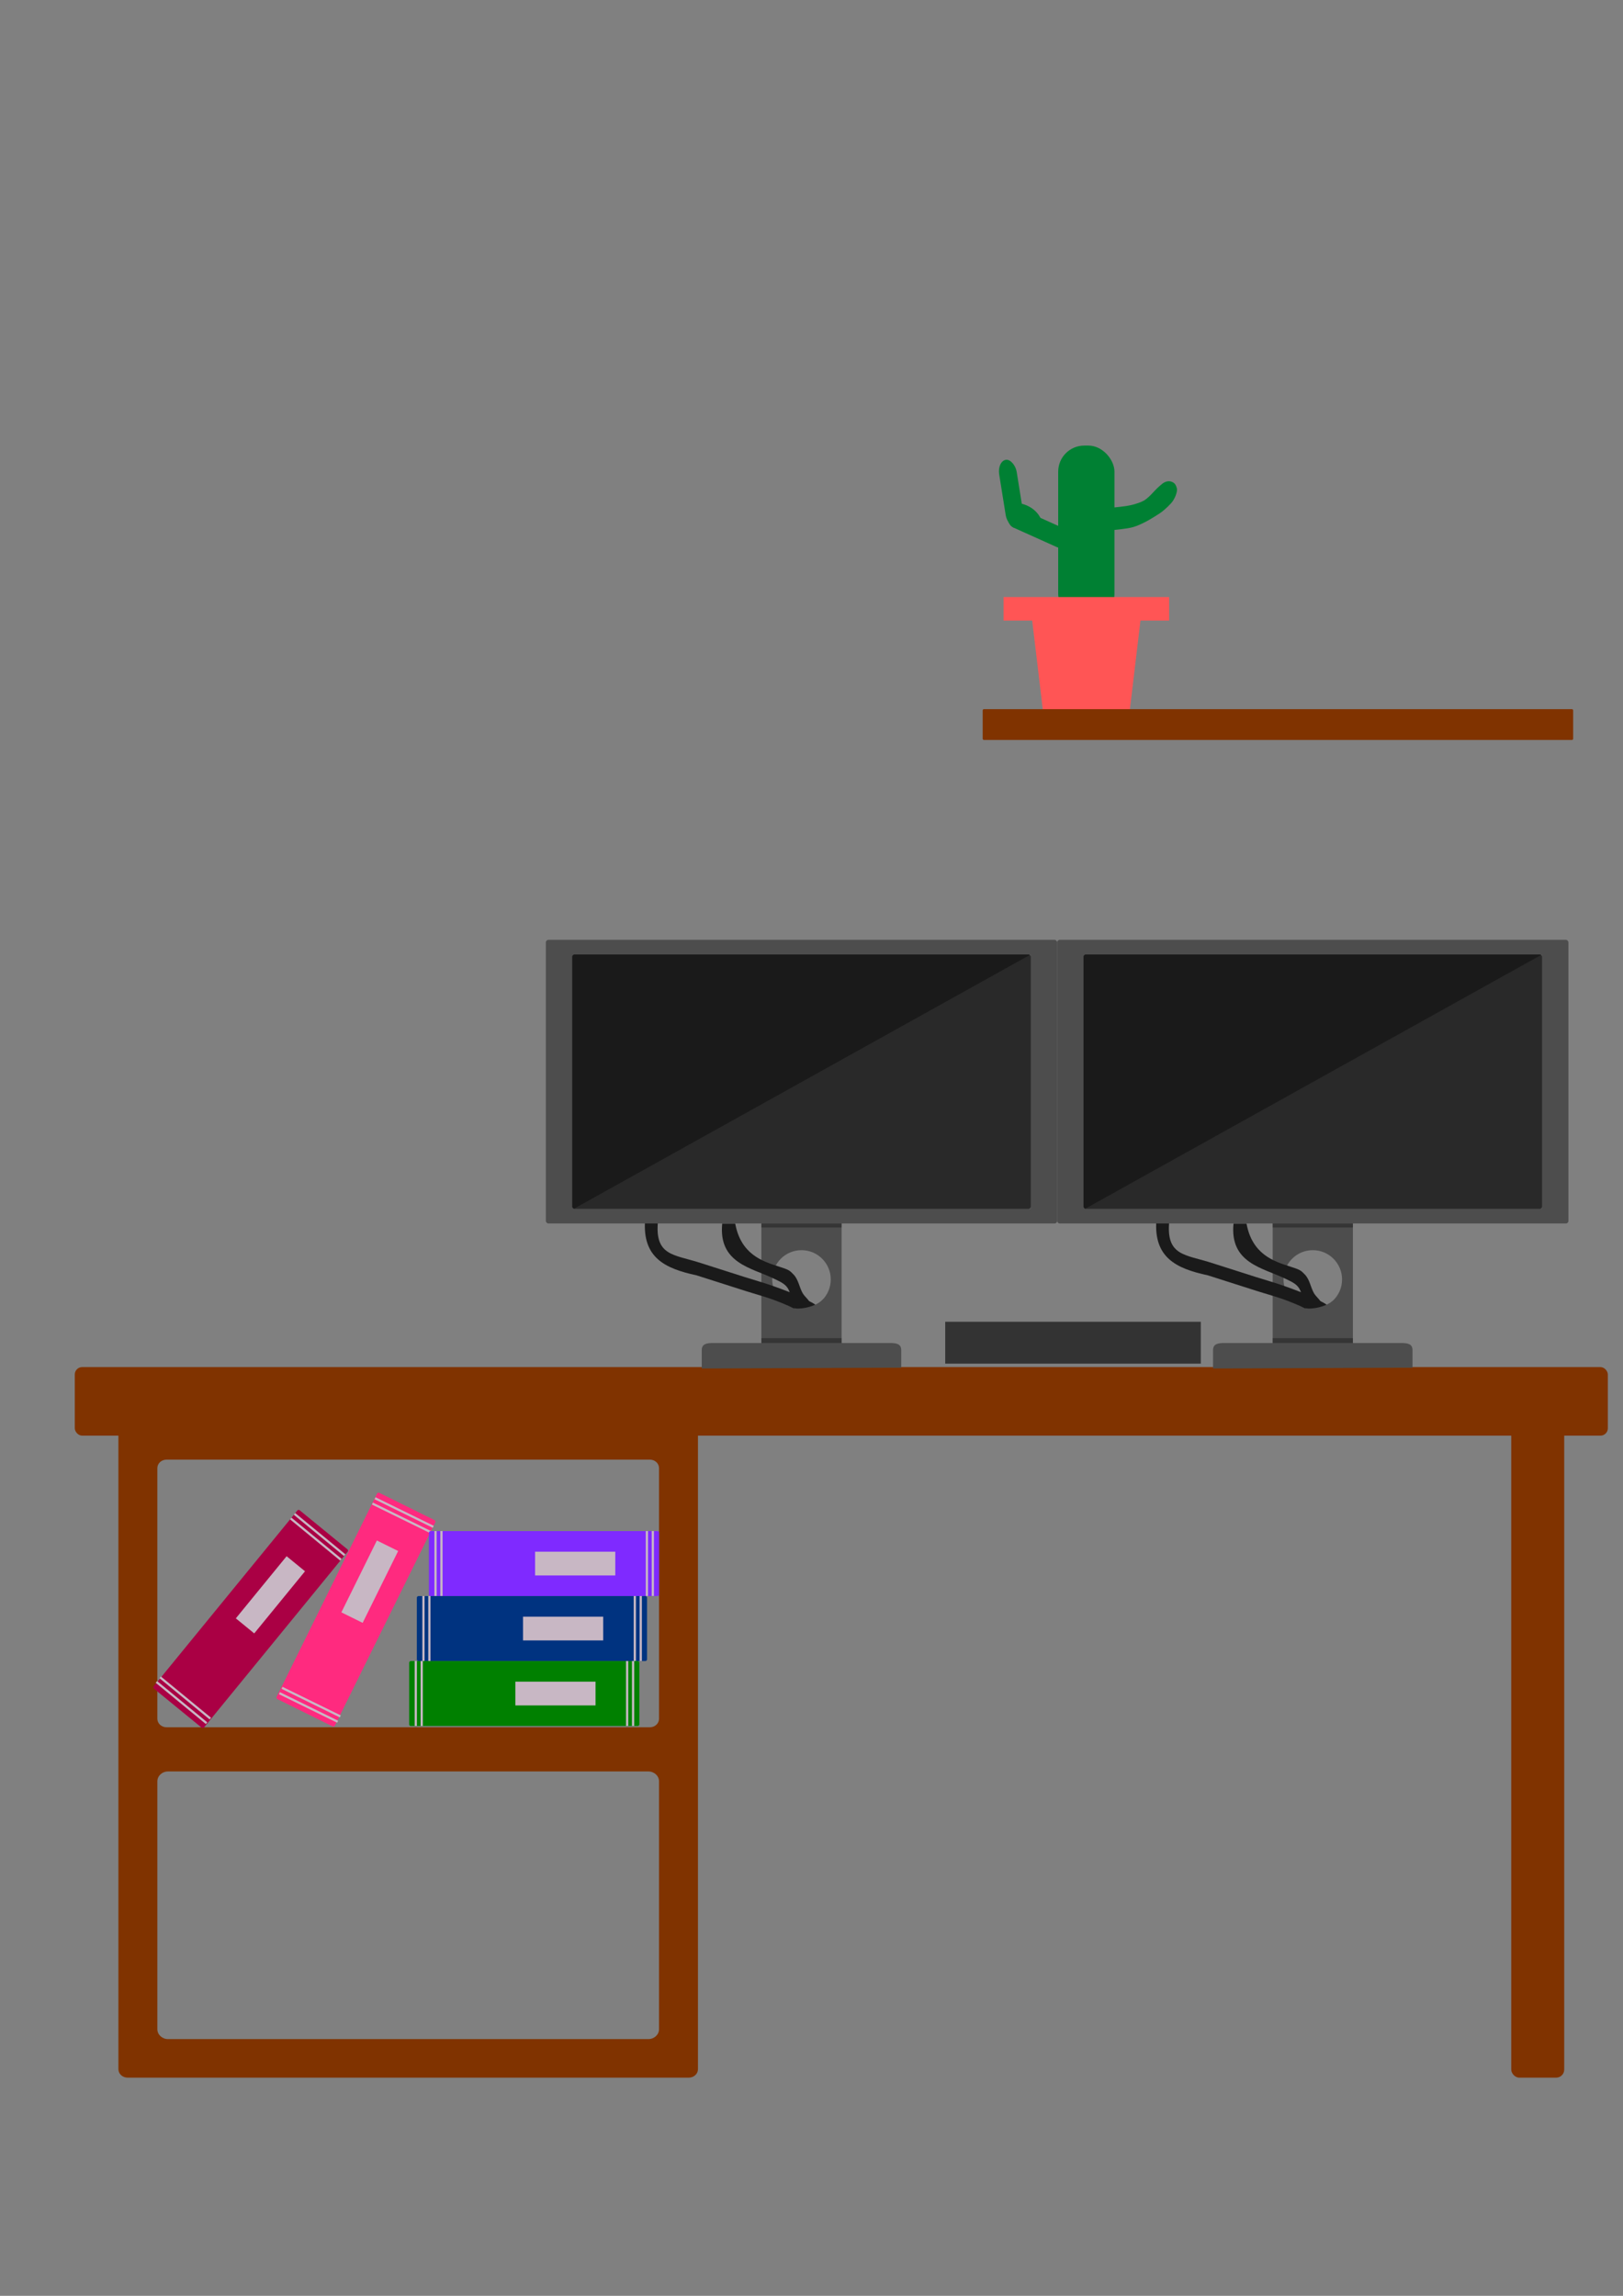 <?xml version="1.0" encoding="UTF-8" standalone="no"?>
<!-- Created with Inkscape (http://www.inkscape.org/) -->

<svg
   xmlns:dc="http://purl.org/dc/elements/1.1/"
   xmlns:cc="http://creativecommons.org/ns#"
   xmlns:rdf="http://www.w3.org/1999/02/22-rdf-syntax-ns#"
   xmlns:svg="http://www.w3.org/2000/svg"
   xmlns="http://www.w3.org/2000/svg"
   xmlns:sodipodi="http://sodipodi.sourceforge.net/DTD/sodipodi-0.dtd"
   xmlns:inkscape="http://www.inkscape.org/namespaces/inkscape"
   width="210mm"
   height="297mm"
   viewBox="0 0 744.094 1052.362"
   id="svg2"
   version="1.1"
   inkscape:version="0.91 r13725"
   sodipodi:docname="room.svg">
  <rect x="0" y="0" width="744.094" height="1052.362" fill="#808080" stroke="none"/>
  <defs
     id="defs4">
    <clipPath
       id="clipPath4211"
       clipPathUnits="userSpaceOnUse">
      <circle
         clip-path="none"
         r="35.714"
         cy="712.362"
         cx="372.047"
         id="circle4213"
         style="opacity:1;fill:#cccccc;fill-opacity:1;stroke:none;stroke-width:3;stroke-miterlimit:4;stroke-dasharray:none;stroke-opacity:1" />
    </clipPath>
    <inkscape:perspective
       id="perspective4143"
       inkscape:persp3d-origin="372.04724 : 350.7874 : 1"
       inkscape:vp_z="744.09449 : 526.1811 : 1"
       inkscape:vp_y="0 : 1000 : 0"
       inkscape:vp_x="0 : 526.1811 : 1"
       sodipodi:type="inkscape:persp3d" />
  </defs>
  <sodipodi:namedview
     id="base"
     pagecolor="#ffffff"
     bordercolor="#666666"
     borderopacity="1.0"
     inkscape:pageopacity="0.0"
     inkscape:pageshadow="2"
     inkscape:zoom="0.98994949"
     inkscape:cx="432.94944"
     inkscape:cy="595.76419"
     inkscape:document-units="px"
     inkscape:current-layer="layer1"
     showgrid="false"
     inkscape:window-width="944"
     inkscape:window-height="1042"
     inkscape:window-x="2880"
     inkscape:window-y="0"
     inkscape:window-maximized="0" />
  <g
     inkscape:label="Layer 1"
     inkscape:groupmode="layer"
     id="layer1">
    <g
       id="g4161">
      <rect
         ry="3.387"
         y="626.648"
         x="34.286"
         height="31.429"
         width="702.857"
         id="rect4136"
         style="opacity:1;fill:#803300;fill-opacity:1;stroke:none;stroke-width:3;stroke-miterlimit:4;stroke-dasharray:none;stroke-opacity:1" />
      <path
         sodipodi:nodetypes="sssssssssssssssssssssssssss"
         inkscape:connector-curvature="0"
         id="rect4138"
         d="m 58.507,646.649 c -2.339,0 -4.221,1.736 -4.221,3.893 l 0,297.927 c 0,2.157 1.882,3.893 4.221,3.893 l 257.271,0 c 2.339,0 4.223,-1.736 4.223,-3.893 l 0,-297.927 c 0,-2.157 -1.884,-3.893 -4.223,-3.893 z m 17.857,22.416 221.557,0 c 2.339,0 4.223,1.736 4.223,3.893 l 0,114.901 c 0,2.157 -1.884,3.895 -4.223,3.895 l -221.557,0 c -2.339,0 -4.221,-1.738 -4.221,-3.895 l 0,-114.901 c 0,-2.157 1.882,-3.893 4.221,-3.893 z m 0.703,142.935 220.15,0 c 2.729,0 4.926,2.027 4.926,4.544 l 0,113.602 c 0,2.517 -2.197,4.544 -4.926,4.544 l -220.15,0 c -2.729,0 -4.924,-2.027 -4.924,-4.544 l 0,-113.602 c 0,-2.517 2.195,-4.544 4.924,-4.544 z"
         style="opacity:1;fill:#803300;fill-opacity:1;stroke:none;stroke-width:3;stroke-miterlimit:4;stroke-dasharray:none;stroke-opacity:1" />
      <rect
         ry="3.693"
         y="646.648"
         x="692.857"
         height="305.714"
         width="24.286"
         id="rect4140"
         style="opacity:1;fill:#803300;fill-opacity:1;stroke:none;stroke-width:3;stroke-miterlimit:4;stroke-dasharray:none;stroke-opacity:1" />
    </g>
    <g
       id="g4470"
       transform="translate(2.143,1.429)">
      <path
         sodipodi:nodetypes="ssccccssssssss"
         inkscape:connector-curvature="0"
         id="rect4215"
         d="m 348.317,555.229 c -0.772,0 -1.393,0.621 -1.393,1.392 l 0,58.252 1.393,0 33.995,0 1.393,0 0,-58.252 c 0,-0.772 -0.621,-1.392 -1.393,-1.392 z m 16.998,16.402 c 7.412,-1.6e-4 13.42,6.008 13.42,13.42 1.6e-4,7.412 -6.008,13.421 -13.42,13.42 -7.412,-2.1e-4 -13.42,-6.009 -13.42,-13.42 2.1e-4,-7.411 6.008,-13.42 13.42,-13.42 z"
         style="opacity:1;fill:#4d4d4d;fill-opacity:1;stroke:none;stroke-width:3;stroke-miterlimit:4;stroke-dasharray:none;stroke-opacity:1" />
      <path
         sodipodi:nodetypes="cccccaaaaaaaaacacc"
         inkscape:connector-curvature="0"
         id="rect4615"
         d="m 293.586,557.97 5.965,0 c -1.754,16.465 7.286,15.549 19.464,19.51 l 6.721,2.146 6.721,2.146 c 0,0 4.48,1.432 6.721,2.146 4.583,1.461 9.23,2.73 13.75,4.374 4.307,1.566 8.664,3.084 12.717,5.222 2.75,1.451 6.32,2.387 7.796,5.124 0.528,0.98 0.72,2.49 0,3.34 -1.151,1.359 -3.549,1.334 -5.272,0.879 -1.542,-0.407 -2.364,-2.168 -3.716,-3.016 -3.242,-2.032 -6.833,-3.47 -10.394,-4.871 -4.721,-1.858 -9.656,-3.117 -14.487,-4.666 -2.485,-0.797 -7.457,-2.381 -7.457,-2.381 l -7.457,-2.381 -7.457,-2.381 c -14.739,-3.153 -24.776,-8.254 -23.615,-25.192 z"
         style="opacity:1;fill:#1a1a1a;fill-opacity:1;stroke:none;stroke-width:3;stroke-miterlimit:4;stroke-dasharray:none;stroke-opacity:1" />
      <path
         sodipodi:nodetypes="ccsaaaaaasc"
         inkscape:connector-curvature="0"
         id="rect4615-1"
         d="m 328.968,559.449 5.965,0 c 2.573,13.992 12.398,17.242 19.464,19.51 5.309,1.704 5.388,1.876 7.302,3.854 2.179,2.252 2.592,5.713 4.111,8.454 1.14,2.057 3.84,3.629 3.745,5.979 -0.086,2.131 -1.692,5.218 -3.824,5.132 -2.607,-0.105 -2.96,-4.315 -4.155,-6.634 -1.216,-2.359 -1.331,-5.329 -3.042,-7.358 -1.511,-1.792 -3.845,-2.716 -5.951,-3.745 -10.079,-4.924 -25.413,-6.981 -23.615,-25.192 z"
         style="opacity:1;fill:#1a1a1a;fill-opacity:1;stroke:none;stroke-width:3;stroke-miterlimit:4;stroke-dasharray:none;stroke-opacity:1" />
      <path
         sodipodi:nodetypes="sssccccss"
         inkscape:connector-curvature="0"
         id="rect4142"
         d="m 324.956,614.178 80.717,0 c 2.975,0 5.369,0.307 5.369,3.282 l 0,8.05 -5.369,0 -80.717,0.348 -5.369,0 0,-8.398 c 0,-2.975 2.395,-3.282 5.369,-3.282 z"
         style="opacity:1;fill:#4d4d4d;fill-opacity:1;stroke:none;stroke-width:3;stroke-miterlimit:4;stroke-dasharray:none;stroke-opacity:1" />
      <rect
         ry="1.191"
         y="429.372"
         x="248.108"
         height="130.03"
         width="234.413"
         id="rect4138-3"
         style="opacity:1;fill:#4d4d4d;fill-opacity:1;stroke:none;stroke-width:3;stroke-miterlimit:4;stroke-dasharray:none;stroke-opacity:1" />
      <rect
         ry="1.068"
         y="436.078"
         x="260.197"
         height="116.619"
         width="210.236"
         id="rect4138-7"
         style="opacity:1;fill:#1a1a1a;fill-opacity:1;stroke:none;stroke-width:3;stroke-miterlimit:4;stroke-dasharray:none;stroke-opacity:1" />
      <path
         sodipodi:nodetypes="cccc"
         inkscape:connector-curvature="0"
         id="path4594"
         d="m 260.799,552.738 209.633,0 0,-116.66 z"
         inkscape:transform-center-x="56.591084"
         style="opacity:1;fill:#f9f9f9;fill-opacity:0.068;stroke:none;stroke-width:3;stroke-miterlimit:4;stroke-dasharray:none;stroke-opacity:1" />
      <rect
         ry="0"
         y="559.421"
         x="346.924"
         height="1.808"
         width="36.781"
         id="rect4598"
         style="opacity:1;fill:#000000;fill-opacity:0.311;stroke:none;stroke-width:3;stroke-miterlimit:4;stroke-dasharray:none;stroke-opacity:1" />
      <rect
         ry="0"
         y="611.942"
         x="346.924"
         height="2.237"
         width="36.781"
         id="rect4598-3"
         style="opacity:1;fill:#000000;fill-opacity:0.311;stroke:none;stroke-width:3;stroke-miterlimit:4;stroke-dasharray:none;stroke-opacity:1" />
      <path
         sodipodi:nodetypes="csccc"
         inkscape:connector-curvature="0"
         id="rect4618"
         d="m 361.832,597.98 c -0.14,0.876 9.061,0.703 13.522,-3.914 2.6,-2.691 1.74,11.089 1.74,11.089 l -12.653,0 z"
         style="opacity:1;fill:#4d4d4d;fill-opacity:1;stroke:none;stroke-width:3;stroke-miterlimit:4;stroke-dasharray:none;stroke-opacity:1" />
    </g>
    <g
       id="g4489"
       transform="translate(-2.143,18.214)">
      <rect
         ry="11.949"
         y="186.032"
         x="487.293"
         height="79.966"
         width="25.796"
         id="rect4141"
         style="opacity:1;fill:#008033;fill-opacity:1;stroke:none;stroke-width:3;stroke-miterlimit:4;stroke-dasharray:none;stroke-opacity:1" />
      <rect
         y="255.469"
         x="462.234"
         height="10.768"
         width="75.913"
         id="rect4136-3"
         style="opacity:1;fill:#ff5555;fill-opacity:1;stroke:none;stroke-width:3;stroke-miterlimit:4;stroke-dasharray:none;stroke-opacity:1" />
      <path
         sodipodi:nodetypes="ccccc"
         inkscape:connector-curvature="0"
         id="rect4138-4"
         d="m 475.132,264.237 50.117,0 -5.159,43.268 -39.799,0 z"
         style="opacity:1;fill:#ff5555;fill-opacity:1;stroke:none;stroke-width:3;stroke-miterlimit:4;stroke-dasharray:none;stroke-opacity:1" />
      <rect
         inkscape:transform-center-y="34.285714"
         transform="matrix(0.912,0.41,-0.41,0.912,0,0)"
         ry="4.422"
         y="3.43"
         x="512.995"
         height="9.139"
         width="30.623"
         id="rect4159"
         style="opacity:1;fill:#008033;fill-opacity:1;stroke:none;stroke-width:3;stroke-miterlimit:4;stroke-dasharray:none;stroke-opacity:1" />
      <rect
         transform="matrix(0.987,-0.158,0.158,0.987,0,0)"
         ry="6.192"
         y="263.484"
         x="423.143"
         height="31.323"
         width="8.107"
         id="rect4161"
         style="opacity:1;fill:#008033;fill-opacity:1;stroke:none;stroke-width:3;stroke-miterlimit:4;stroke-dasharray:none;stroke-opacity:1" />
      <path
         sodipodi:nodetypes="sszsssssssssss"
         inkscape:connector-curvature="0"
         id="rect4163"
         d="m 512.72,214.407 c 0,0 5.976,-0.495 8.844,-1.303 2.133,-0.601 4.467,-1.283 6.116,-2.606 1.649,-1.322 2.711,-2.531 4.068,-3.984 1.357,-1.453 3.217,-2.949 3.217,-2.949 1.104,-0.907 2.742,-1.563 4.38,-0.943 1.638,0.619 1.987,1.776 2.356,3.02 0.369,1.244 -0.749,4.732 -2.634,6.803 -1.885,2.072 -4.168,4.017 -5.391,4.755 0,0 -3.917,2.554 -5.995,3.616 -1.973,1.009 -3.983,2.005 -6.116,2.606 -2.868,0.808 -8.844,1.303 -8.844,1.303 -2.828,0.417 -5.159,-2.301 -5.159,-5.159 0,-2.858 2.301,-5.159 5.159,-5.159 z"
         style="opacity:1;fill:#008033;fill-opacity:1;stroke:none;stroke-width:3;stroke-miterlimit:4;stroke-dasharray:none;stroke-opacity:1" />
      <path
         transform="matrix(0.323,-0.946,0.97,0.243,0,0)"
         d="m -93.232,510.709 a 11.68,13.31 0 0 1 -5.33,16.93 l -5.44,-11.778 z"
         sodipodi:end="1.0863184"
         sodipodi:start="5.8857524"
         sodipodi:ry="13.309691"
         sodipodi:rx="11.68009"
         sodipodi:cy="515.86084"
         sodipodi:cx="-104.00188"
         sodipodi:type="arc"
         id="path4179"
         style="opacity:1;fill:#008033;fill-opacity:1;stroke:none;stroke-width:3;stroke-miterlimit:4;stroke-dasharray:none;stroke-opacity:1" />
    </g>
    <g
       id="g4387"
       transform="matrix(0.992,0.13,-0.13,0.992,93.819,-6.23)">
      <rect
         transform="matrix(0.85,0.527,-0.527,0.85,0,0)"
         ry="0.747"
         y="512.926"
         x="474.787"
         height="105.53"
         width="29.787"
         id="rect4824"
         style="opacity:1;fill:#aa0044;fill-opacity:1;stroke:none;stroke-width:3;stroke-miterlimit:4;stroke-dasharray:none;stroke-opacity:1" />
      <rect
         transform="matrix(0.85,0.527,-0.527,0.85,0,0)"
         ry="0"
         y="533.011"
         x="484.233"
         height="36.765"
         width="10.893"
         id="rect4826"
         style="opacity:1;fill:#c8b7c4;fill-opacity:1;stroke:none;stroke-width:3;stroke-miterlimit:4;stroke-dasharray:none;stroke-opacity:1" />
      <g
         transform="matrix(0.101,0.063,-0.063,0.101,126.861,668.133)"
         id="g4875">
        <rect
           style="opacity:1;fill:#c8b7c4;fill-opacity:1;stroke:none;stroke-width:3;stroke-miterlimit:4;stroke-dasharray:none;stroke-opacity:1"
           id="rect4828-8"
           width="250"
           height="8.571"
           x="125.714"
           y="119.505" />
        <rect
           style="opacity:1;fill:#c8b7c4;fill-opacity:1;stroke:none;stroke-width:3;stroke-miterlimit:4;stroke-dasharray:none;stroke-opacity:1"
           id="rect4828-4"
           width="250"
           height="8.571"
           x="125.714"
           y="142.362" />
      </g>
      <g
         transform="matrix(0.101,0.063,-0.063,0.101,124.709,671.605)"
         id="g4879">
        <rect
           style="opacity:1;fill:#c8b7c4;fill-opacity:1;stroke:none;stroke-width:3;stroke-miterlimit:4;stroke-dasharray:none;stroke-opacity:1"
           id="rect4828-8-4"
           width="250"
           height="8.571"
           x="125.714"
           y="899.505" />
        <rect
           style="opacity:1;fill:#c8b7c4;fill-opacity:1;stroke:none;stroke-width:3;stroke-miterlimit:4;stroke-dasharray:none;stroke-opacity:1"
           id="rect4828-4-9"
           width="250"
           height="8.571"
           x="125.714"
           y="922.362" />
      </g>
    </g>
    <g
       id="g4440"
       transform="matrix(0.99,0.139,-0.139,0.99,104.418,-14.496)">
      <rect
         transform="matrix(0.949,0.314,-0.314,0.949,0,0)"
         ry="0.747"
         y="596.082"
         x="371.4"
         height="105.53"
         width="29.787"
         id="rect4824-3"
         style="opacity:1;fill:#ff2a7f;fill-opacity:1;stroke:none;stroke-width:3;stroke-miterlimit:4;stroke-dasharray:none;stroke-opacity:1" />
      <rect
         transform="matrix(0.949,0.314,-0.314,0.949,0,0)"
         ry="0"
         y="616.167"
         x="380.847"
         height="36.765"
         width="10.893"
         id="rect4826-5"
         style="opacity:1;fill:#c8b7c4;fill-opacity:1;stroke:none;stroke-width:3;stroke-miterlimit:4;stroke-dasharray:none;stroke-opacity:1" />
      <g
         transform="matrix(0.113,0.037,-0.037,0.113,154.803,666.628)"
         id="g4875-0">
        <rect
           style="opacity:1;fill:#c8b7c4;fill-opacity:1;stroke:none;stroke-width:3;stroke-miterlimit:4;stroke-dasharray:none;stroke-opacity:1"
           id="rect4828-8-2"
           width="250"
           height="8.571"
           x="125.714"
           y="119.505" />
        <rect
           style="opacity:1;fill:#c8b7c4;fill-opacity:1;stroke:none;stroke-width:3;stroke-miterlimit:4;stroke-dasharray:none;stroke-opacity:1"
           id="rect4828-4-1"
           width="250"
           height="8.571"
           x="125.714"
           y="142.362" />
      </g>
      <g
         transform="matrix(0.113,0.037,-0.037,0.113,153.519,670.506)"
         id="g4879-1">
        <rect
           style="opacity:1;fill:#c8b7c4;fill-opacity:1;stroke:none;stroke-width:3;stroke-miterlimit:4;stroke-dasharray:none;stroke-opacity:1"
           id="rect4828-8-4-0"
           width="250"
           height="8.571"
           x="125.714"
           y="899.505" />
        <rect
           style="opacity:1;fill:#c8b7c4;fill-opacity:1;stroke:none;stroke-width:3;stroke-miterlimit:4;stroke-dasharray:none;stroke-opacity:1"
           id="rect4828-4-9-0"
           width="250"
           height="8.571"
           x="125.714"
           y="922.362" />
      </g>
    </g>
    <g
       id="g4397"
       transform="translate(5.051,1.998)">
      <rect
         transform="matrix(0,1,-1,0,0,0)"
         ry="0.747"
         y="-297.122"
         x="699.826"
         height="105.53"
         width="29.787"
         id="rect4824-8"
         style="opacity:1;fill:#7f2aff;fill-opacity:1;stroke:none;stroke-width:3;stroke-miterlimit:4;stroke-dasharray:none;stroke-opacity:1" />
      <rect
         transform="matrix(0,1,-1,0,0,0)"
         ry="0"
         y="-277.037"
         x="709.273"
         height="36.765"
         width="10.893"
         id="rect4826-4"
         style="opacity:1;fill:#c8b7c4;fill-opacity:1;stroke:none;stroke-width:3;stroke-miterlimit:4;stroke-dasharray:none;stroke-opacity:1" />
      <g
         transform="matrix(0,0.119,-0.119,0,308.978,684.847)"
         id="g4875-8">
        <rect
           style="opacity:1;fill:#c8b7c4;fill-opacity:1;stroke:none;stroke-width:3;stroke-miterlimit:4;stroke-dasharray:none;stroke-opacity:1"
           id="rect4828-8-3"
           width="250"
           height="8.571"
           x="125.714"
           y="119.505" />
        <rect
           style="opacity:1;fill:#c8b7c4;fill-opacity:1;stroke:none;stroke-width:3;stroke-miterlimit:4;stroke-dasharray:none;stroke-opacity:1"
           id="rect4828-4-5"
           width="250"
           height="8.571"
           x="125.714"
           y="142.362" />
      </g>
      <g
         transform="matrix(0,0.119,-0.119,0,304.893,684.847)"
         id="g4879-8">
        <rect
           style="opacity:1;fill:#c8b7c4;fill-opacity:1;stroke:none;stroke-width:3;stroke-miterlimit:4;stroke-dasharray:none;stroke-opacity:1"
           id="rect4828-8-4-7"
           width="250"
           height="8.571"
           x="125.714"
           y="899.505" />
        <rect
           style="opacity:1;fill:#c8b7c4;fill-opacity:1;stroke:none;stroke-width:3;stroke-miterlimit:4;stroke-dasharray:none;stroke-opacity:1"
           id="rect4828-4-9-3"
           width="250"
           height="8.571"
           x="125.714"
           y="922.362" />
      </g>
    </g>
    <g
       id="g4407"
       transform="translate(1.515,0.713)">
      <rect
         transform="matrix(0,1,-1,0,0,0)"
         ry="0.747"
         y="-295.122"
         x="730.897"
         height="105.53"
         width="29.787"
         id="rect4824-5"
         style="opacity:1;fill:#003380;fill-opacity:1;stroke:none;stroke-width:3;stroke-miterlimit:4;stroke-dasharray:none;stroke-opacity:1" />
      <rect
         transform="matrix(0,1,-1,0,0,0)"
         ry="0"
         y="-275.037"
         x="740.344"
         height="36.765"
         width="10.893"
         id="rect4826-9"
         style="opacity:1;fill:#c8b7c4;fill-opacity:1;stroke:none;stroke-width:3;stroke-miterlimit:4;stroke-dasharray:none;stroke-opacity:1" />
      <g
         transform="matrix(0,0.119,-0.119,0,306.978,715.919)"
         id="g4875-7">
        <rect
           style="opacity:1;fill:#c8b7c4;fill-opacity:1;stroke:none;stroke-width:3;stroke-miterlimit:4;stroke-dasharray:none;stroke-opacity:1"
           id="rect4828-8-9"
           width="250"
           height="8.571"
           x="125.714"
           y="119.505" />
        <rect
           style="opacity:1;fill:#c8b7c4;fill-opacity:1;stroke:none;stroke-width:3;stroke-miterlimit:4;stroke-dasharray:none;stroke-opacity:1"
           id="rect4828-4-6"
           width="250"
           height="8.571"
           x="125.714"
           y="142.362" />
      </g>
      <g
         transform="matrix(0,0.119,-0.119,0,302.893,715.919)"
         id="g4879-2">
        <rect
           style="opacity:1;fill:#c8b7c4;fill-opacity:1;stroke:none;stroke-width:3;stroke-miterlimit:4;stroke-dasharray:none;stroke-opacity:1"
           id="rect4828-8-4-9"
           width="250"
           height="8.571"
           x="125.714"
           y="899.505" />
        <rect
           style="opacity:1;fill:#c8b7c4;fill-opacity:1;stroke:none;stroke-width:3;stroke-miterlimit:4;stroke-dasharray:none;stroke-opacity:1"
           id="rect4828-4-9-4"
           width="250"
           height="8.571"
           x="125.714"
           y="922.362" />
      </g>
    </g>
    <g
       id="g4430">
      <rect
         transform="matrix(0,1,-1,0,0,0)"
         ry="0.747"
         y="-293.122"
         x="761.397"
         height="105.53"
         width="29.787"
         id="rect4824-30"
         style="opacity:1;fill:#008000;fill-opacity:1;stroke:none;stroke-width:3;stroke-miterlimit:4;stroke-dasharray:none;stroke-opacity:1" />
      <rect
         transform="matrix(0,1,-1,0,0,0)"
         ry="0"
         y="-273.037"
         x="770.844"
         height="36.765"
         width="10.893"
         id="rect4826-6"
         style="opacity:1;fill:#c8b7c4;fill-opacity:1;stroke:none;stroke-width:3;stroke-miterlimit:4;stroke-dasharray:none;stroke-opacity:1" />
      <g
         transform="matrix(0,0.119,-0.119,0,304.978,746.419)"
         id="g4875-9">
        <rect
           style="opacity:1;fill:#c8b7c4;fill-opacity:1;stroke:none;stroke-width:3;stroke-miterlimit:4;stroke-dasharray:none;stroke-opacity:1"
           id="rect4828-8-90"
           width="250"
           height="8.571"
           x="125.714"
           y="119.505" />
        <rect
           style="opacity:1;fill:#c8b7c4;fill-opacity:1;stroke:none;stroke-width:3;stroke-miterlimit:4;stroke-dasharray:none;stroke-opacity:1"
           id="rect4828-4-2"
           width="250"
           height="8.571"
           x="125.714"
           y="142.362" />
      </g>
      <g
         transform="matrix(0,0.119,-0.119,0,300.893,746.419)"
         id="g4879-89">
        <rect
           style="opacity:1;fill:#c8b7c4;fill-opacity:1;stroke:none;stroke-width:3;stroke-miterlimit:4;stroke-dasharray:none;stroke-opacity:1"
           id="rect4828-8-4-79"
           width="250"
           height="8.571"
           x="125.714"
           y="899.505" />
        <rect
           style="opacity:1;fill:#c8b7c4;fill-opacity:1;stroke:none;stroke-width:3;stroke-miterlimit:4;stroke-dasharray:none;stroke-opacity:1"
           id="rect4828-4-9-6"
           width="250"
           height="8.571"
           x="125.714"
           y="922.362" />
      </g>
    </g>
    <rect
       style="opacity:1;fill:#803300;fill-opacity:1;stroke:none;stroke-width:3;stroke-miterlimit:4;stroke-dasharray:none;stroke-opacity:1"
       id="rect4166"
       width="270.721"
       height="14.142"
       x="450.528"
       y="325.052"
       ry="0.578" />
    <g
       id="g4470-8"
       transform="translate(236.556,1.429)">
      <path
         sodipodi:nodetypes="ssccccssssssss"
         inkscape:connector-curvature="0"
         id="rect4215-1"
         d="m 348.317,555.229 c -0.772,0 -1.393,0.621 -1.393,1.392 l 0,58.252 1.393,0 33.995,0 1.393,0 0,-58.252 c 0,-0.772 -0.621,-1.392 -1.393,-1.392 z m 16.998,16.402 c 7.412,-1.6e-4 13.42,6.008 13.42,13.42 1.6e-4,7.412 -6.008,13.421 -13.42,13.42 -7.412,-2.1e-4 -13.42,-6.009 -13.42,-13.42 2.1e-4,-7.411 6.008,-13.42 13.42,-13.42 z"
         style="opacity:1;fill:#4d4d4d;fill-opacity:1;stroke:none;stroke-width:3;stroke-miterlimit:4;stroke-dasharray:none;stroke-opacity:1" />
      <path
         sodipodi:nodetypes="cccccaaaaaaaaacacc"
         inkscape:connector-curvature="0"
         id="rect4615-8"
         d="m 293.586,557.97 5.965,0 c -1.754,16.465 7.286,15.549 19.464,19.51 l 6.721,2.146 6.721,2.146 c 0,0 4.48,1.432 6.721,2.146 4.583,1.461 9.23,2.73 13.75,4.374 4.307,1.566 8.664,3.084 12.717,5.222 2.75,1.451 6.32,2.387 7.796,5.124 0.528,0.98 0.72,2.49 0,3.34 -1.151,1.359 -3.549,1.334 -5.272,0.879 -1.542,-0.407 -2.364,-2.168 -3.716,-3.016 -3.242,-2.032 -6.833,-3.47 -10.394,-4.871 -4.721,-1.858 -9.656,-3.117 -14.487,-4.666 -2.485,-0.797 -7.457,-2.381 -7.457,-2.381 l -7.457,-2.381 -7.457,-2.381 c -14.739,-3.153 -24.776,-8.254 -23.615,-25.192 z"
         style="opacity:1;fill:#1a1a1a;fill-opacity:1;stroke:none;stroke-width:3;stroke-miterlimit:4;stroke-dasharray:none;stroke-opacity:1" />
      <path
         sodipodi:nodetypes="ccsaaaaaasc"
         inkscape:connector-curvature="0"
         id="rect4615-1-0"
         d="m 328.968,559.449 5.965,0 c 2.573,13.992 12.398,17.242 19.464,19.51 5.309,1.704 5.388,1.876 7.302,3.854 2.179,2.252 2.592,5.713 4.111,8.454 1.14,2.057 3.84,3.629 3.745,5.979 -0.086,2.131 -1.692,5.218 -3.824,5.132 -2.607,-0.105 -2.96,-4.315 -4.155,-6.634 -1.216,-2.359 -1.331,-5.329 -3.042,-7.358 -1.511,-1.792 -3.845,-2.716 -5.951,-3.745 -10.079,-4.924 -25.413,-6.981 -23.615,-25.192 z"
         style="opacity:1;fill:#1a1a1a;fill-opacity:1;stroke:none;stroke-width:3;stroke-miterlimit:4;stroke-dasharray:none;stroke-opacity:1" />
      <path
         sodipodi:nodetypes="sssccccss"
         inkscape:connector-curvature="0"
         id="rect4142-3"
         d="m 324.956,614.178 80.717,0 c 2.975,0 5.369,0.307 5.369,3.282 l 0,8.05 -5.369,0 -80.717,0.348 -5.369,0 0,-8.398 c 0,-2.975 2.395,-3.282 5.369,-3.282 z"
         style="opacity:1;fill:#4d4d4d;fill-opacity:1;stroke:none;stroke-width:3;stroke-miterlimit:4;stroke-dasharray:none;stroke-opacity:1" />
      <rect
         ry="1.191"
         y="429.372"
         x="248.108"
         height="130.03"
         width="234.413"
         id="rect4138-3-5"
         style="opacity:1;fill:#4d4d4d;fill-opacity:1;stroke:none;stroke-width:3;stroke-miterlimit:4;stroke-dasharray:none;stroke-opacity:1" />
      <rect
         ry="1.068"
         y="436.078"
         x="260.197"
         height="116.619"
         width="210.236"
         id="rect4138-7-2"
         style="opacity:1;fill:#1a1a1a;fill-opacity:1;stroke:none;stroke-width:3;stroke-miterlimit:4;stroke-dasharray:none;stroke-opacity:1" />
      <path
         sodipodi:nodetypes="cccc"
         inkscape:connector-curvature="0"
         id="path4594-4"
         d="m 260.799,552.738 209.633,0 0,-116.66 z"
         inkscape:transform-center-x="56.591084"
         style="opacity:1;fill:#f9f9f9;fill-opacity:0.068;stroke:none;stroke-width:3;stroke-miterlimit:4;stroke-dasharray:none;stroke-opacity:1" />
      <rect
         ry="0"
         y="559.421"
         x="346.924"
         height="1.808"
         width="36.781"
         id="rect4598-5"
         style="opacity:1;fill:#000000;fill-opacity:0.311;stroke:none;stroke-width:3;stroke-miterlimit:4;stroke-dasharray:none;stroke-opacity:1" />
      <rect
         ry="0"
         y="611.942"
         x="346.924"
         height="2.237"
         width="36.781"
         id="rect4598-3-5"
         style="opacity:1;fill:#000000;fill-opacity:0.311;stroke:none;stroke-width:3;stroke-miterlimit:4;stroke-dasharray:none;stroke-opacity:1" />
      <path
         sodipodi:nodetypes="csccc"
         inkscape:connector-curvature="0"
         id="rect4618-3"
         d="m 361.832,597.98 c -0.14,0.876 9.061,0.703 13.522,-3.914 2.6,-2.691 1.74,11.089 1.74,11.089 l -12.653,0 z"
         style="opacity:1;fill:#4d4d4d;fill-opacity:1;stroke:none;stroke-width:3;stroke-miterlimit:4;stroke-dasharray:none;stroke-opacity:1" />
    </g>
    <rect
       style="opacity:1;fill:#333333;fill-opacity:1;stroke:none;stroke-width:3;stroke-miterlimit:4;stroke-dasharray:none;stroke-opacity:1"
       id="rect4676"
       width="117.178"
       height="19.193"
       x="433.355"
       y="605.875" />
  </g>
</svg>
